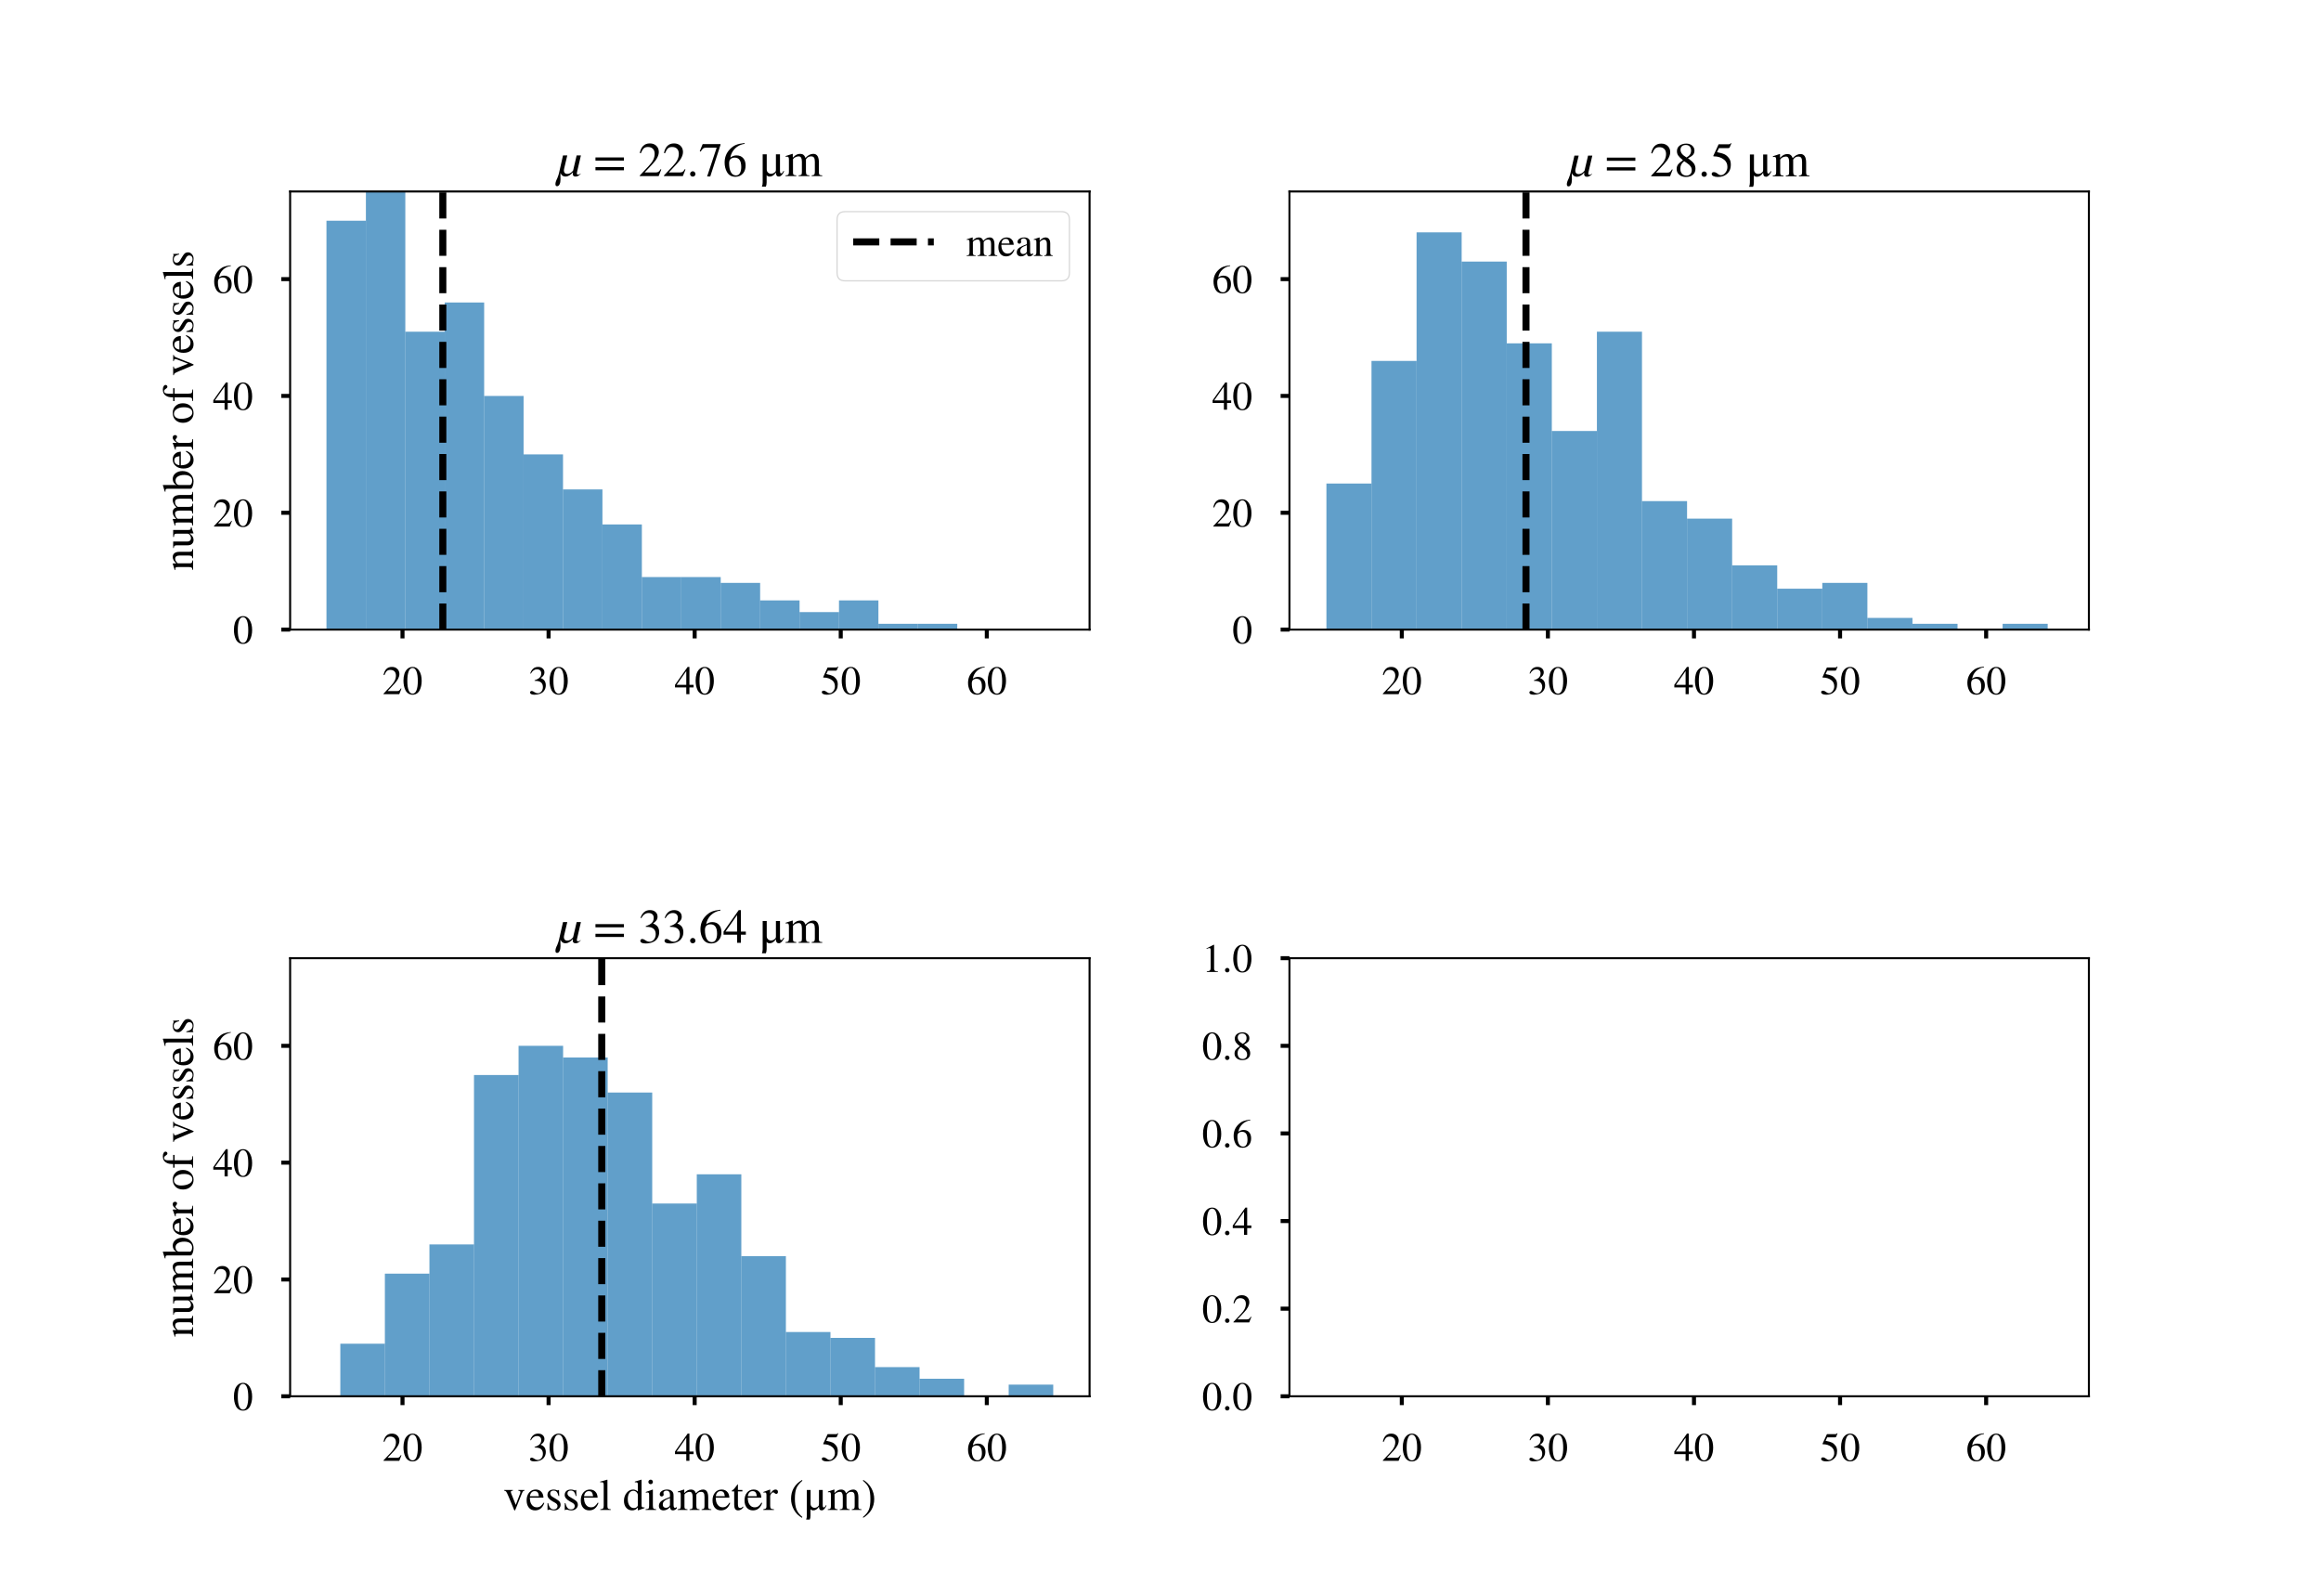<?xml version="1.0" encoding="utf-8" standalone="no"?>
<!DOCTYPE svg PUBLIC "-//W3C//DTD SVG 1.1//EN"
  "http://www.w3.org/Graphics/SVG/1.1/DTD/svg11.dtd">
<!-- Created with matplotlib (https://matplotlib.org/) -->
<svg height="633.6pt" version="1.1" viewBox="0 0 921.6 633.6" width="921.6pt" xmlns="http://www.w3.org/2000/svg" xmlns:xlink="http://www.w3.org/1999/xlink">
 <defs>
  <style type="text/css">
*{stroke-linecap:butt;stroke-linejoin:round;}
  </style>
 </defs>
 <g id="figure_1">
  <g id="patch_1">
   <path d="M 0 633.6 
L 921.6 633.6 
L 921.6 0 
L 0 0 
z
" style="fill:#ffffff;"/>
  </g>
  <g id="axes_1">
   <g id="patch_2">
    <path d="M 115.2 249.984 
L 432.64 249.984 
L 432.64 76.032 
L 115.2 76.032 
z
" style="fill:#ffffff;"/>
   </g>
   <g id="patch_3">
    <path clip-path="url(#p88561503ef)" d="M 129.629 249.984 
L 145.284 249.984 
L 145.284 87.629 
L 129.629 87.629 
z
" style="fill:#1f77b4;opacity:0.7;"/>
   </g>
   <g id="patch_4">
    <path clip-path="url(#p88561503ef)" d="M 145.284 249.984 
L 160.938 249.984 
L 160.938 71.393 
L 145.284 71.393 
z
" style="fill:#1f77b4;opacity:0.7;"/>
   </g>
   <g id="patch_5">
    <path clip-path="url(#p88561503ef)" d="M 160.938 249.984 
L 176.592 249.984 
L 176.592 131.697 
L 160.938 131.697 
z
" style="fill:#1f77b4;opacity:0.7;"/>
   </g>
   <g id="patch_6">
    <path clip-path="url(#p88561503ef)" d="M 176.592 249.984 
L 192.247 249.984 
L 192.247 120.1 
L 176.592 120.1 
z
" style="fill:#1f77b4;opacity:0.7;"/>
   </g>
   <g id="patch_7">
    <path clip-path="url(#p88561503ef)" d="M 192.247 249.984 
L 207.901 249.984 
L 207.901 157.21 
L 192.247 157.21 
z
" style="fill:#1f77b4;opacity:0.7;"/>
   </g>
   <g id="patch_8">
    <path clip-path="url(#p88561503ef)" d="M 207.901 249.984 
L 223.556 249.984 
L 223.556 180.403 
L 207.901 180.403 
z
" style="fill:#1f77b4;opacity:0.7;"/>
   </g>
   <g id="patch_9">
    <path clip-path="url(#p88561503ef)" d="M 223.556 249.984 
L 239.21 249.984 
L 239.21 194.319 
L 223.556 194.319 
z
" style="fill:#1f77b4;opacity:0.7;"/>
   </g>
   <g id="patch_10">
    <path clip-path="url(#p88561503ef)" d="M 239.21 249.984 
L 254.865 249.984 
L 254.865 208.236 
L 239.21 208.236 
z
" style="fill:#1f77b4;opacity:0.7;"/>
   </g>
   <g id="patch_11">
    <path clip-path="url(#p88561503ef)" d="M 254.865 249.984 
L 270.519 249.984 
L 270.519 229.11 
L 254.865 229.11 
z
" style="fill:#1f77b4;opacity:0.7;"/>
   </g>
   <g id="patch_12">
    <path clip-path="url(#p88561503ef)" d="M 270.519 249.984 
L 286.174 249.984 
L 286.174 229.11 
L 270.519 229.11 
z
" style="fill:#1f77b4;opacity:0.7;"/>
   </g>
   <g id="patch_13">
    <path clip-path="url(#p88561503ef)" d="M 286.174 249.984 
L 301.828 249.984 
L 301.828 231.429 
L 286.174 231.429 
z
" style="fill:#1f77b4;opacity:0.7;"/>
   </g>
   <g id="patch_14">
    <path clip-path="url(#p88561503ef)" d="M 301.828 249.984 
L 317.483 249.984 
L 317.483 238.387 
L 301.828 238.387 
z
" style="fill:#1f77b4;opacity:0.7;"/>
   </g>
   <g id="patch_15">
    <path clip-path="url(#p88561503ef)" d="M 317.483 249.984 
L 333.137 249.984 
L 333.137 243.026 
L 317.483 243.026 
z
" style="fill:#1f77b4;opacity:0.7;"/>
   </g>
   <g id="patch_16">
    <path clip-path="url(#p88561503ef)" d="M 333.137 249.984 
L 348.792 249.984 
L 348.792 238.387 
L 333.137 238.387 
z
" style="fill:#1f77b4;opacity:0.7;"/>
   </g>
   <g id="patch_17">
    <path clip-path="url(#p88561503ef)" d="M 348.792 249.984 
L 364.446 249.984 
L 364.446 247.665 
L 348.792 247.665 
z
" style="fill:#1f77b4;opacity:0.7;"/>
   </g>
   <g id="patch_18">
    <path clip-path="url(#p88561503ef)" d="M 364.446 249.984 
L 380.101 249.984 
L 380.101 247.665 
L 364.446 247.665 
z
" style="fill:#1f77b4;opacity:0.7;"/>
   </g>
   <g id="matplotlib.axis_1">
    <g id="xtick_1">
     <g id="line2d_1">
      <defs>
       <path d="M 0 0 
L 0 3.5 
" id="m7891211471" style="stroke:#000000;stroke-width:1.6;"/>
      </defs>
      <g>
       <use style="stroke:#000000;stroke-width:1.6;" x="159.821" xlink:href="#m7891211471" y="249.984"/>
      </g>
     </g>
     <g id="text_1">
      <!-- 20 -->
      <defs>
       <path d="M 47.406 13.703 
L 42 0 
L 2.906 0 
L 2.906 1.203 
L 20.703 20.094 
Q 27.703 27.406 30.703 33.5 
Q 33.703 39.594 33.703 46.094 
Q 33.703 52.797 30 56.5 
Q 26.297 60.203 19.797 60.203 
Q 14.406 60.203 11.25 57.391 
Q 8.094 54.594 5.094 47.203 
L 3 47.703 
Q 4.703 57 9.844 62.297 
Q 15 67.594 23.797 67.594 
Q 32.094 67.594 37.188 62.594 
Q 42.297 57.594 42.297 50 
Q 42.297 38.703 29.5 25.203 
L 13 7.594 
L 36.406 7.594 
Q 39.703 7.594 41.641 8.891 
Q 43.594 10.203 46 14.297 
z
" id="STIXGeneral-Regular-50"/>
       <path d="M 47.594 33 
Q 47.594 26.297 46.297 20.344 
Q 45 14.406 42.453 9.406 
Q 39.906 4.406 35.406 1.5 
Q 30.906 -1.406 25 -1.406 
Q 18.906 -1.406 14.297 1.688 
Q 9.703 4.797 7.203 10 
Q 4.703 15.203 3.547 21.094 
Q 2.406 27 2.406 33.594 
Q 2.406 42.906 4.703 50.344 
Q 7 57.797 12.344 62.688 
Q 17.703 67.594 25.406 67.594 
Q 35.203 67.594 41.391 58 
Q 47.594 48.406 47.594 33 
z
M 38 32.5 
Q 38 48.297 34.641 56.641 
Q 31.297 65 24.797 65 
Q 18.594 65 15.297 56.594 
Q 12 48.203 12 32.906 
Q 12 17.5 15.297 9.344 
Q 18.594 1.203 25 1.203 
Q 31.297 1.203 34.641 9.344 
Q 38 17.5 38 32.5 
z
" id="STIXGeneral-Regular-48"/>
      </defs>
      <g transform="translate(151.821 275.611)scale(0.16 -0.16)">
       <use xlink:href="#STIXGeneral-Regular-50"/>
       <use x="50" xlink:href="#STIXGeneral-Regular-48"/>
      </g>
     </g>
    </g>
    <g id="xtick_2">
     <g id="line2d_2">
      <g>
       <use style="stroke:#000000;stroke-width:1.6;" x="217.826" xlink:href="#m7891211471" y="249.984"/>
      </g>
     </g>
     <g id="text_2">
      <!-- 30 -->
      <defs>
       <path d="M 6.094 51 
L 4.5 51.406 
Q 6.797 58.906 11.688 63.25 
Q 16.594 67.594 24.094 67.594 
Q 31.094 67.594 35.391 63.797 
Q 39.703 60 39.703 53.906 
Q 39.703 45.703 30.406 40.094 
Q 35.906 37.703 38.703 34.797 
Q 43.094 29.906 43.094 21.906 
Q 43.094 13.906 38.5 7.906 
Q 35.094 3.297 28.75 0.938 
Q 22.406 -1.406 15.297 -1.406 
Q 4.094 -1.406 4.094 4.297 
Q 4.094 5.906 5.297 6.906 
Q 6.5 7.906 8.203 7.906 
Q 10.703 7.906 14.297 5.297 
Q 18.703 2.203 22.906 2.203 
Q 28.406 2.203 32.156 6.641 
Q 35.906 11.094 35.906 17.5 
Q 35.906 29 25.5 32 
Q 22.406 33 15.297 33 
L 15.297 34.406 
Q 20.906 36.297 23.703 38 
Q 31.797 42.594 31.797 51.406 
Q 31.797 56.406 28.938 59 
Q 26.094 61.594 21 61.594 
Q 12 61.594 6.094 51 
z
" id="STIXGeneral-Regular-51"/>
      </defs>
      <g transform="translate(209.826 275.611)scale(0.16 -0.16)">
       <use xlink:href="#STIXGeneral-Regular-51"/>
       <use x="50" xlink:href="#STIXGeneral-Regular-48"/>
      </g>
     </g>
    </g>
    <g id="xtick_3">
     <g id="line2d_3">
      <g>
       <use style="stroke:#000000;stroke-width:1.6;" x="275.83" xlink:href="#m7891211471" y="249.984"/>
      </g>
     </g>
     <g id="text_3">
      <!-- 40 -->
      <defs>
       <path d="M 47.297 16.703 
L 37 16.703 
L 37 0 
L 29.203 0 
L 29.203 16.703 
L 1.203 16.703 
L 1.203 23.094 
L 32.594 67.594 
L 37 67.594 
L 37 23.094 
L 47.297 23.094 
z
M 29.203 23.094 
L 29.203 57.406 
L 5.203 23.094 
z
" id="STIXGeneral-Regular-52"/>
      </defs>
      <g transform="translate(267.83 275.611)scale(0.16 -0.16)">
       <use xlink:href="#STIXGeneral-Regular-52"/>
       <use x="50" xlink:href="#STIXGeneral-Regular-48"/>
      </g>
     </g>
    </g>
    <g id="xtick_4">
     <g id="line2d_4">
      <g>
       <use style="stroke:#000000;stroke-width:1.6;" x="333.835" xlink:href="#m7891211471" y="249.984"/>
      </g>
     </g>
     <g id="text_4">
      <!-- 50 -->
      <defs>
       <path d="M 43.797 68.094 
L 40.203 59.594 
Q 39.594 58.297 37.5 58.297 
L 18.094 58.297 
L 14.094 49.797 
Q 25.094 47.703 30 45.25 
Q 34.906 42.797 39.094 37 
Q 42.594 32.203 42.594 24.297 
Q 42.594 17.094 40.25 12.188 
Q 37.906 7.297 32.797 3.5 
Q 26 -1.406 15.797 -1.406 
Q 10.094 -1.406 6.594 0.297 
Q 3.094 2 3.094 4.797 
Q 3.094 8.594 7.594 8.594 
Q 11.203 8.594 15 5.5 
Q 18.906 2.297 22.094 2.297 
Q 27.297 2.297 31.438 7.5 
Q 35.594 12.703 35.594 19.203 
Q 35.594 28.797 28.906 34.203 
Q 20.203 41.203 7.594 41.203 
Q 6.406 41.203 6.406 42 
L 6.5 42.5 
L 17.406 66.203 
L 38.094 66.203 
Q 39.797 66.203 40.75 66.703 
Q 41.703 67.203 42.906 68.797 
z
" id="STIXGeneral-Regular-53"/>
      </defs>
      <g transform="translate(325.835 275.611)scale(0.16 -0.16)">
       <use xlink:href="#STIXGeneral-Regular-53"/>
       <use x="50" xlink:href="#STIXGeneral-Regular-48"/>
      </g>
     </g>
    </g>
    <g id="xtick_5">
     <g id="line2d_5">
      <g>
       <use style="stroke:#000000;stroke-width:1.6;" x="391.839" xlink:href="#m7891211471" y="249.984"/>
      </g>
     </g>
     <g id="text_5">
      <!-- 60 -->
      <defs>
       <path d="M 44.594 68.406 
L 44.797 66.797 
Q 33 64.906 25.094 57.25 
Q 17.203 49.594 15.203 38.297 
Q 21 42.797 27.906 42.797 
Q 36.703 42.797 41.75 37.188 
Q 46.797 31.594 46.797 21.906 
Q 46.797 12.094 41.703 5.906 
Q 35.797 -1.406 25.797 -1.406 
Q 13.594 -1.406 8.094 8.703 
Q 3.406 17.297 3.406 27.906 
Q 3.406 44.297 14.297 55.5 
Q 20.5 61.906 27.047 64.547 
Q 33.594 67.203 44.594 68.406 
z
M 37.797 18.797 
Q 37.797 38.203 24.297 38.203 
Q 19.297 38.203 16 35.547 
Q 12.703 32.906 12.703 26.594 
Q 12.703 14.906 16.344 8.156 
Q 20 1.406 26.906 1.406 
Q 32.203 1.406 35 6.156 
Q 37.797 10.906 37.797 18.797 
z
" id="STIXGeneral-Regular-54"/>
      </defs>
      <g transform="translate(383.839 275.611)scale(0.16 -0.16)">
       <use xlink:href="#STIXGeneral-Regular-54"/>
       <use x="50" xlink:href="#STIXGeneral-Regular-48"/>
      </g>
     </g>
    </g>
   </g>
   <g id="matplotlib.axis_2">
    <g id="ytick_1">
     <g id="line2d_6">
      <defs>
       <path d="M 0 0 
L -3.5 0 
" id="m1440b5ccd5" style="stroke:#000000;stroke-width:1.6;"/>
      </defs>
      <g>
       <use style="stroke:#000000;stroke-width:1.6;" x="115.2" xlink:href="#m1440b5ccd5" y="249.984"/>
      </g>
     </g>
     <g id="text_6">
      <!-- 0 -->
      <g transform="translate(92.5 255.448)scale(0.16 -0.16)">
       <use xlink:href="#STIXGeneral-Regular-48"/>
      </g>
     </g>
    </g>
    <g id="ytick_2">
     <g id="line2d_7">
      <g>
       <use style="stroke:#000000;stroke-width:1.6;" x="115.2" xlink:href="#m1440b5ccd5" y="203.597"/>
      </g>
     </g>
     <g id="text_7">
      <!-- 20 -->
      <g transform="translate(84.5 209.061)scale(0.16 -0.16)">
       <use xlink:href="#STIXGeneral-Regular-50"/>
       <use x="50" xlink:href="#STIXGeneral-Regular-48"/>
      </g>
     </g>
    </g>
    <g id="ytick_3">
     <g id="line2d_8">
      <g>
       <use style="stroke:#000000;stroke-width:1.6;" x="115.2" xlink:href="#m1440b5ccd5" y="157.21"/>
      </g>
     </g>
     <g id="text_8">
      <!-- 40 -->
      <g transform="translate(84.5 162.673)scale(0.16 -0.16)">
       <use xlink:href="#STIXGeneral-Regular-52"/>
       <use x="50" xlink:href="#STIXGeneral-Regular-48"/>
      </g>
     </g>
    </g>
    <g id="ytick_4">
     <g id="line2d_9">
      <g>
       <use style="stroke:#000000;stroke-width:1.6;" x="115.2" xlink:href="#m1440b5ccd5" y="110.822"/>
      </g>
     </g>
     <g id="text_9">
      <!-- 60 -->
      <g transform="translate(84.5 116.286)scale(0.16 -0.16)">
       <use xlink:href="#STIXGeneral-Regular-54"/>
       <use x="50" xlink:href="#STIXGeneral-Regular-48"/>
      </g>
     </g>
    </g>
    <g id="text_10">
     <!-- number of vessels -->
     <defs>
      <path d="M 48.5 0 
L 27.703 0 
L 27.797 1.5 
Q 31.5 1.797 32.75 3.641 
Q 34 5.5 34 10.5 
L 34 30.406 
Q 34 40.5 26.703 40.5 
Q 24.203 40.5 22 39.297 
Q 19.797 38.094 16.406 34.797 
L 16.406 7.203 
Q 16.406 4.203 17.75 3 
Q 19.094 1.797 22.906 1.5 
L 22.906 0 
L 1.797 0 
L 1.797 1.5 
Q 5.594 1.797 6.797 3.344 
Q 8 4.906 8 9.406 
L 8 33.703 
Q 8 37.406 7.297 38.797 
Q 6.594 40.203 4.5 40.203 
Q 2.5 40.203 1.594 39.797 
L 1.594 41.5 
Q 8.594 43.5 15.297 46 
L 16.094 45.703 
L 16.094 37.906 
L 16.203 37.906 
Q 23.297 46 30.594 46 
Q 36.297 46 39.344 42 
Q 42.406 38 42.406 30.594 
L 42.406 8.5 
Q 42.406 4.5 43.594 3.203 
Q 44.797 1.906 48.5 1.5 
z
" id="STIXGeneral-Regular-110"/>
      <path d="M 48 5 
L 48 3.594 
Q 40.203 1.5 34.297 -0.906 
L 33.797 -0.594 
L 33.797 7.594 
L 33.594 7.594 
Q 27.297 -1 19.297 -1 
Q 13.594 -1 10.344 2.5 
Q 7.094 6 7.094 11.797 
L 7.094 36.906 
Q 7.094 40.594 5.797 42 
Q 4.5 43.406 0.906 43.594 
L 0.906 45 
L 15.5 45 
L 15.5 12.703 
Q 15.5 9.297 17.547 7.047 
Q 19.594 4.797 22.594 4.797 
Q 27.5 4.797 31 7.906 
Q 32.297 9.094 32.797 10.141 
Q 33.297 11.203 33.297 13.703 
L 33.297 36.797 
Q 33.297 40.703 31.891 41.844 
Q 30.5 43 25.906 43.297 
L 25.906 45 
L 41.703 45 
L 41.703 10.703 
Q 41.703 7.203 42.844 6.094 
Q 44 5 47.406 5 
z
" id="STIXGeneral-Regular-117"/>
      <path d="M 77.5 0 
L 55.703 0 
L 55.703 1.5 
Q 59.906 1.906 61.047 3.25 
Q 62.203 4.594 62.203 9 
L 62.203 29.594 
Q 62.203 35.594 60.453 38.188 
Q 58.703 40.797 54.5 40.797 
Q 51 40.797 48.547 39.391 
Q 46.094 38 43.797 34.703 
L 43.797 9.5 
Q 43.797 4.703 45.25 3.141 
Q 46.703 1.594 51 1.5 
L 51 0 
L 28.594 0 
L 28.594 1.5 
Q 33 1.797 34.203 2.938 
Q 35.406 4.094 35.406 8.594 
L 35.406 29.703 
Q 35.406 40.797 28.906 40.797 
Q 26.094 40.797 22.938 39.547 
Q 19.797 38.297 18.297 36.5 
Q 17 35 17 34.797 
L 17 7 
Q 17 3.797 18.391 2.75 
Q 19.797 1.703 23.797 1.5 
L 23.797 0 
L 1.594 0 
L 1.594 1.5 
Q 5.797 1.594 7.188 3.047 
Q 8.594 4.5 8.594 8.797 
L 8.594 33.594 
Q 8.594 37.297 7.797 38.75 
Q 7 40.203 5.094 40.203 
Q 3.594 40.203 1.906 39.797 
L 1.906 41.5 
Q 8.703 43.406 15.797 46 
L 16.594 45.703 
L 16.594 38.297 
L 16.797 38.297 
Q 21.297 43 24.75 44.5 
Q 28.203 46 32.094 46 
Q 40 46 42.703 37.594 
Q 50.5 46 59 46 
Q 70.594 46 70.594 28 
L 70.594 7.703 
Q 70.594 4.406 71.594 3.156 
Q 72.594 1.906 74.906 1.703 
L 77.5 1.5 
z
" id="STIXGeneral-Regular-109"/>
      <path d="M 15.297 68.094 
L 15.297 37.594 
Q 16.906 41.406 20.547 43.703 
Q 24.203 46 28.797 46 
Q 36.703 46 41.75 39.703 
Q 46.797 33.406 46.797 24 
Q 46.797 13 40.094 6 
Q 33.406 -1 23.406 -1 
Q 17.297 -1 12.094 1.047 
Q 6.906 3.094 6.906 5.594 
L 6.906 56.594 
Q 6.906 60.297 6 61.344 
Q 5.094 62.406 2 62.406 
Q 1.297 62.406 0.297 62.203 
L 0.297 63.906 
L 3.297 64.797 
Q 13.5 67.906 14.797 68.297 
z
M 15.297 31.797 
L 15.297 7.406 
Q 15.297 5.094 18.141 3.641 
Q 21 2.203 25 2.203 
Q 30.906 2.203 34.297 6.5 
Q 38 11.094 38 19.703 
Q 38 29.5 34.094 35 
Q 30.797 39.703 25.203 39.703 
Q 21.203 39.703 18.25 37.344 
Q 15.297 35 15.297 31.797 
z
" id="STIXGeneral-Regular-98"/>
      <path d="M 40.797 16.406 
L 42.406 15.703 
Q 36.406 -1 21.5 -1 
Q 12.703 -1 7.594 5.141 
Q 2.5 11.297 2.5 21.703 
Q 2.5 32.406 8.203 39.203 
Q 13.906 46 23.203 46 
Q 32.203 46 37.094 39.094 
Q 40 35.094 40.5 27.703 
L 9.703 27.703 
Q 10.094 21.406 10.938 18.094 
Q 11.797 14.797 14.297 11.406 
Q 18.5 5.906 25.406 5.906 
Q 30.297 5.906 33.641 8.297 
Q 37 10.703 40.797 16.406 
z
M 9.906 30.906 
L 30.297 30.906 
Q 29.406 37.203 27.344 39.797 
Q 25.297 42.406 20.5 42.406 
Q 16.297 42.406 13.5 39.453 
Q 10.703 36.5 9.906 30.906 
z
" id="STIXGeneral-Regular-101"/>
      <path d="M 16 45.797 
L 16 36.594 
Q 19.797 42 22.344 44 
Q 24.906 46 28 46 
Q 30.594 46 32.047 44.594 
Q 33.5 43.203 33.5 40.703 
Q 33.5 38.594 32.453 37.391 
Q 31.406 36.203 29.594 36.203 
Q 27.703 36.203 25.594 38.203 
Q 24 39.703 23 39.703 
Q 20.906 39.703 18.453 36.797 
Q 16 33.906 16 31.5 
L 16 9 
Q 16 4.703 17.703 3.203 
Q 19.406 1.703 24.5 1.5 
L 24.5 0 
L 0.5 0 
L 0.5 1.5 
Q 5.297 2.406 6.438 3.5 
Q 7.594 4.594 7.594 8.406 
L 7.594 33.406 
Q 7.594 36.703 6.844 38.047 
Q 6.094 39.406 4.203 39.406 
Q 2.594 39.406 0.703 39 
L 0.703 40.594 
Q 7 42.594 15.5 46 
z
" id="STIXGeneral-Regular-114"/>
      <path id="STIXGeneral-Regular-32"/>
      <path d="M 47 23.094 
Q 47 12.594 40.75 5.797 
Q 34.5 -1 24.5 -1 
Q 15.297 -1 9.094 5.75 
Q 2.906 12.5 2.906 22.797 
Q 2.906 33.203 9.094 39.594 
Q 15.297 46 25.406 46 
Q 34.703 46 40.844 39.641 
Q 47 33.297 47 23.094 
z
M 38 20.406 
Q 38 31.797 33 38.203 
Q 29 43.203 23.5 43.203 
Q 18.297 43.203 15.094 38.953 
Q 11.906 34.703 11.906 27.297 
Q 11.906 14.5 17.203 6.797 
Q 20.594 1.797 26.203 1.797 
Q 31.703 1.797 34.844 6.75 
Q 38 11.703 38 20.406 
z
" id="STIXGeneral-Regular-111"/>
      <path d="M 2.094 45 
L 10.297 45 
Q 10.406 51 11.094 54.344 
Q 11.797 57.703 13.797 61.094 
Q 18 68.297 27.906 68.297 
Q 32.406 68.297 35.344 66.547 
Q 38.297 64.797 38.297 62.094 
Q 38.297 60.406 37.094 59.203 
Q 35.906 58 34.094 58 
Q 31.703 58 29.594 61.594 
Q 27.203 65.5 24.297 65.5 
Q 18.703 65.5 18.703 56.594 
L 18.703 45 
L 30.906 45 
L 30.906 41.797 
L 18.703 41.797 
L 18.703 10.406 
Q 18.703 4.797 20.297 3.25 
Q 21.906 1.703 28 1.5 
L 28 0 
L 2 0 
L 2 1.5 
Q 7.406 1.797 8.844 3.344 
Q 10.297 4.906 10.297 10.406 
L 10.297 41.797 
L 2.094 41.797 
z
" id="STIXGeneral-Regular-102"/>
      <path d="M 47.703 45 
L 47.703 43.5 
Q 45.406 43.297 44.297 42 
Q 43.203 40.703 41.203 35.703 
L 28.406 3.594 
Q 26.406 -1.406 25.594 -1.406 
Q 24.797 -1.406 23.797 1.203 
Q 23.594 1.5 23.391 2.203 
Q 23.203 2.906 23 3.297 
L 11 32 
Q 7.797 39.594 6.297 41.438 
Q 4.797 43.297 1.906 43.5 
L 1.906 45 
L 21.5 45 
L 21.5 43.5 
Q 18.906 43.297 17.906 42.688 
Q 16.906 42.094 16.906 40.797 
Q 16.906 39.203 17.797 37 
L 28 11.406 
L 37.906 37.297 
Q 38.5 38.797 38.5 40.297 
Q 38.5 43.094 33.797 43.5 
L 33.797 45 
z
" id="STIXGeneral-Regular-118"/>
      <path d="M 15.594 30.094 
L 26 23.797 
Q 31 20.797 32.891 18.188 
Q 34.797 15.594 34.797 11.5 
Q 34.797 6.5 30.641 2.75 
Q 26.5 -1 20.797 -1 
Q 16.094 -1 13.5 -0.094 
Q 10.797 0.797 8.906 0.797 
Q 7.203 0.797 6.5 -0.406 
L 5.203 -0.406 
L 5.203 15.297 
L 6.797 15.297 
Q 8.406 8 11.406 4.594 
Q 14.406 1.203 19.5 1.203 
Q 23.203 1.203 25.5 3.297 
Q 27.797 5.406 27.797 8.594 
Q 27.797 13.203 22.5 16.094 
L 17.094 19.094 
Q 5.094 25.797 5.094 33.594 
Q 5.094 39.406 8.844 42.656 
Q 12.594 45.906 18.906 45.906 
Q 23.297 45.906 25.594 44.797 
Q 27.406 44 28.406 44 
Q 29.094 44 30 45 
L 31.094 45 
L 31.594 31.406 
L 30.094 31.406 
Q 28.406 38.203 25.844 40.953 
Q 23.297 43.703 18.797 43.703 
Q 15.406 43.703 13.344 42 
Q 11.297 40.297 11.297 36.906 
Q 11.297 35.203 12.438 33.25 
Q 13.594 31.297 15.594 30.094 
z
" id="STIXGeneral-Regular-115"/>
      <path d="M 25.703 0 
L 2.094 0 
L 2.094 1.5 
Q 6.797 1.906 8.297 3.453 
Q 9.797 5 9.797 9.203 
L 9.797 56.094 
Q 9.797 59.703 8.891 61.094 
Q 8 62.5 5.594 62.5 
Q 3.5 62.5 1.906 62.297 
L 1.906 63.906 
Q 11.406 66.203 17.703 68.297 
L 18.203 67.906 
L 18.203 8.703 
Q 18.203 4.5 19.594 3.141 
Q 21 1.797 25.703 1.5 
z
" id="STIXGeneral-Regular-108"/>
     </defs>
     <g transform="translate(76.68 226.555)rotate(-90)scale(0.176 -0.176)">
      <use xlink:href="#STIXGeneral-Regular-110"/>
      <use x="50" xlink:href="#STIXGeneral-Regular-117"/>
      <use x="100" xlink:href="#STIXGeneral-Regular-109"/>
      <use x="177.8" xlink:href="#STIXGeneral-Regular-98"/>
      <use x="227.8" xlink:href="#STIXGeneral-Regular-101"/>
      <use x="272.2" xlink:href="#STIXGeneral-Regular-114"/>
      <use x="305.5" xlink:href="#STIXGeneral-Regular-32"/>
      <use x="330.5" xlink:href="#STIXGeneral-Regular-111"/>
      <use x="380.5" xlink:href="#STIXGeneral-Regular-102"/>
      <use x="413.8" xlink:href="#STIXGeneral-Regular-32"/>
      <use x="438.8" xlink:href="#STIXGeneral-Regular-118"/>
      <use x="488.8" xlink:href="#STIXGeneral-Regular-101"/>
      <use x="533.2" xlink:href="#STIXGeneral-Regular-115"/>
      <use x="572.1" xlink:href="#STIXGeneral-Regular-115"/>
      <use x="611" xlink:href="#STIXGeneral-Regular-101"/>
      <use x="655.4" xlink:href="#STIXGeneral-Regular-108"/>
      <use x="683.2" xlink:href="#STIXGeneral-Regular-115"/>
     </g>
    </g>
   </g>
   <g id="line2d_10">
    <path clip-path="url(#p88561503ef)" d="M 175.83 249.984 
L 175.83 76.032 
" style="fill:none;stroke:#000000;stroke-dasharray:10.36,4.48;stroke-dashoffset:0;stroke-width:2.8;"/>
   </g>
   <g id="patch_19">
    <path d="M 115.2 249.984 
L 115.2 76.032 
" style="fill:none;stroke:#000000;stroke-linecap:square;stroke-linejoin:miter;stroke-width:0.8;"/>
   </g>
   <g id="patch_20">
    <path d="M 432.64 249.984 
L 432.64 76.032 
" style="fill:none;stroke:#000000;stroke-linecap:square;stroke-linejoin:miter;stroke-width:0.8;"/>
   </g>
   <g id="patch_21">
    <path d="M 115.2 249.984 
L 432.64 249.984 
" style="fill:none;stroke:#000000;stroke-linecap:square;stroke-linejoin:miter;stroke-width:0.8;"/>
   </g>
   <g id="patch_22">
    <path d="M 115.2 76.032 
L 432.64 76.032 
" style="fill:none;stroke:#000000;stroke-linecap:square;stroke-linejoin:miter;stroke-width:0.8;"/>
   </g>
   <g id="text_11">
    <!-- ${µ}$ = 22.76 μm -->
    <defs>
     <path d="M 49.703 42.797 
L 41.906 9.203 
Q 41.297 6.5 41.297 5.797 
Q 41.297 3 43.906 3 
Q 46.203 3 49.5 5.594 
L 49.203 4.703 
Q 46 1.5 43.703 0.25 
Q 41.406 -1 38.5 -1 
Q 32.797 -1 32.797 4.906 
Q 32.797 6.094 33.203 8 
Q 25.5 -1 17.797 -1 
Q 10.203 -1 7.5 6.594 
Q 7.297 4.5 7.297 1.797 
Q 7.297 -0.703 7.391 -2.391 
Q 7.5 -4.094 7.5 -6.703 
Q 7.5 -13.203 5.547 -17.047 
Q 3.594 -20.906 0.406 -20.906 
Q -3 -20.906 -3 -16.406 
Q -3 -11.906 0.797 -4.594 
Q 3.406 2 4.203 5.406 
L 12.703 42.797 
L 21.5 42.797 
L 14.797 14.406 
Q 14.5 13.406 14.5 11.406 
Q 14.5 8.203 16.344 6.344 
Q 18.203 4.5 21.406 4.5 
Q 28.203 4.5 33.594 11.5 
L 40.906 42.797 
z
" id="STIXGeneral-Italic-181"/>
     <path d="M 63.703 32 
L 4.797 32 
L 4.797 38.594 
L 63.703 38.594 
z
M 63.703 12 
L 4.797 12 
L 4.797 18.594 
L 63.703 18.594 
z
" id="STIXGeneral-Regular-61"/>
     <path d="M 18.094 4.297 
Q 18.094 2.094 16.438 0.5 
Q 14.797 -1.094 12.5 -1.094 
Q 10.203 -1.094 8.594 0.5 
Q 7 2.094 7 4.391 
Q 7 6.703 8.641 8.344 
Q 10.297 10 12.594 10 
Q 14.797 10 16.438 8.297 
Q 18.094 6.594 18.094 4.297 
z
" id="STIXGeneral-Regular-46"/>
     <path d="M 44.906 64.594 
L 23.703 -0.797 
L 17.203 -0.797 
L 37 58.797 
L 15.5 58.797 
Q 11.203 58.797 9.094 57.297 
Q 7 55.797 3.797 50.594 
L 2 51.5 
L 8 66.203 
L 44.906 66.203 
z
" id="STIXGeneral-Regular-55"/>
     <path d="M 50.094 10.594 
L 51.594 9.906 
Q 46.297 -1 40.594 -1 
Q 34.5 -1 34.5 7.094 
L 34.297 7.094 
Q 28.703 -1 21.797 -1 
Q 16.906 -1 15.5 1.797 
L 15.297 1.797 
L 15.297 -13.094 
Q 15.297 -18.297 13.703 -21.703 
L 5.5 -21.703 
Q 7.094 -18 7.094 -13.203 
L 7.094 45 
L 15.5 45 
L 15.5 13.797 
Q 15.5 9.703 18.141 7.25 
Q 20.797 4.797 24.094 4.797 
Q 28.797 4.797 32.203 7.906 
Q 33.594 9.094 34.047 10.141 
Q 34.5 11.203 34.5 13.594 
L 34.5 45 
L 42.906 45 
L 42.906 11.297 
Q 42.906 5.594 44.906 5.594 
Q 46.406 5.594 47.453 6.594 
Q 48.5 7.594 50.094 10.594 
z
" id="STIXGeneral-Regular-956"/>
    </defs>
    <g transform="translate(221.12 70.032)scale(0.192 -0.192)">
     <use transform="translate(0 0.594)" xlink:href="#STIXGeneral-Italic-181"/>
     <use transform="translate(50 0.594)" xlink:href="#STIXGeneral-Regular-32"/>
     <use transform="translate(75 0.594)" xlink:href="#STIXGeneral-Regular-61"/>
     <use transform="translate(143.5 0.594)" xlink:href="#STIXGeneral-Regular-32"/>
     <use transform="translate(168.5 0.594)" xlink:href="#STIXGeneral-Regular-50"/>
     <use transform="translate(218.5 0.594)" xlink:href="#STIXGeneral-Regular-50"/>
     <use transform="translate(268.5 0.594)" xlink:href="#STIXGeneral-Regular-46"/>
     <use transform="translate(293.5 0.594)" xlink:href="#STIXGeneral-Regular-55"/>
     <use transform="translate(343.5 0.594)" xlink:href="#STIXGeneral-Regular-54"/>
     <use transform="translate(393.5 0.594)" xlink:href="#STIXGeneral-Regular-32"/>
     <use transform="translate(418.5 0.594)" xlink:href="#STIXGeneral-Regular-956"/>
     <use transform="translate(471.3 0.594)" xlink:href="#STIXGeneral-Regular-109"/>
    </g>
   </g>
   <g id="legend_1">
    <g id="patch_23">
     <path d="M 335.582 111.504 
L 421.44 111.504 
Q 424.64 111.504 424.64 108.305 
L 424.64 87.232 
Q 424.64 84.032 421.44 84.032 
L 335.582 84.032 
Q 332.382 84.032 332.382 87.232 
L 332.382 108.305 
Q 332.382 111.504 335.582 111.504 
z
" style="fill:#ffffff;opacity:0.8;stroke:#cccccc;stroke-linejoin:miter;stroke-width:0.48;"/>
    </g>
    <g id="line2d_11">
     <path d="M 338.783 96.032 
L 370.783 96.032 
" style="fill:none;stroke:#000000;stroke-dasharray:10.36,4.48;stroke-dashoffset:0;stroke-width:2.8;"/>
    </g>
    <g id="line2d_12"/>
    <g id="text_12">
     <!-- mean -->
     <defs>
      <path d="M 44.203 6.594 
L 44.203 3.797 
Q 40.406 -1 35.203 -1 
Q 29.5 -1 28.797 6.297 
L 28.703 6.297 
Q 22.297 -1 14.203 -1 
Q 9.5 -1 6.594 1.75 
Q 3.703 4.5 3.703 9.406 
Q 3.703 16.406 10.703 21.094 
Q 15.5 24.297 28.703 29.203 
L 28.703 34.594 
Q 28.703 39.094 26.547 41.344 
Q 24.406 43.594 20.906 43.594 
Q 17.906 43.594 15.906 42.141 
Q 13.906 40.703 13.906 38.703 
Q 13.906 37.797 14.203 36.688 
Q 14.5 35.594 14.5 34.5 
Q 14.5 33 13.141 31.703 
Q 11.797 30.406 9.906 30.406 
Q 8.203 30.406 6.891 31.703 
Q 5.594 33 5.594 35 
Q 5.594 39.797 10.703 43 
Q 15.406 46 22.203 46 
Q 30.297 46 34 41.5 
Q 35.797 39.406 36.297 37.25 
Q 36.797 35.094 36.797 30.406 
L 36.797 11.297 
Q 36.797 4.703 39.906 4.703 
Q 41.906 4.703 44.203 6.594 
z
M 28.703 12.703 
L 28.703 26.797 
Q 19.5 23.594 15.906 20.203 
Q 12.5 17.094 12.5 12.5 
Q 12.5 8.703 14.391 6.75 
Q 16.297 4.797 19.406 4.797 
Q 22.703 4.797 25.203 6.406 
Q 27.297 7.906 28 9.203 
Q 28.703 10.5 28.703 12.703 
z
" id="STIXGeneral-Regular-97"/>
     </defs>
     <g transform="translate(383.582 101.632)scale(0.16 -0.16)">
      <use xlink:href="#STIXGeneral-Regular-109"/>
      <use x="77.8" xlink:href="#STIXGeneral-Regular-101"/>
      <use x="122.2" xlink:href="#STIXGeneral-Regular-97"/>
      <use x="166.6" xlink:href="#STIXGeneral-Regular-110"/>
     </g>
    </g>
   </g>
  </g>
  <g id="axes_2">
   <g id="patch_24">
    <path d="M 512 249.984 
L 829.44 249.984 
L 829.44 76.032 
L 512 76.032 
z
" style="fill:#ffffff;"/>
   </g>
   <g id="patch_25">
    <path clip-path="url(#pd4fde7467e)" d="M 526.682 249.984 
L 544.582 249.984 
L 544.582 192 
L 526.682 192 
z
" style="fill:#1f77b4;opacity:0.7;"/>
   </g>
   <g id="patch_26">
    <path clip-path="url(#pd4fde7467e)" d="M 544.582 249.984 
L 562.482 249.984 
L 562.482 143.293 
L 544.582 143.293 
z
" style="fill:#1f77b4;opacity:0.7;"/>
   </g>
   <g id="patch_27">
    <path clip-path="url(#pd4fde7467e)" d="M 562.482 249.984 
L 580.382 249.984 
L 580.382 92.268 
L 562.482 92.268 
z
" style="fill:#1f77b4;opacity:0.7;"/>
   </g>
   <g id="patch_28">
    <path clip-path="url(#pd4fde7467e)" d="M 580.382 249.984 
L 598.282 249.984 
L 598.282 103.864 
L 580.382 103.864 
z
" style="fill:#1f77b4;opacity:0.7;"/>
   </g>
   <g id="patch_29">
    <path clip-path="url(#pd4fde7467e)" d="M 598.282 249.984 
L 616.182 249.984 
L 616.182 136.335 
L 598.282 136.335 
z
" style="fill:#1f77b4;opacity:0.7;"/>
   </g>
   <g id="patch_30">
    <path clip-path="url(#pd4fde7467e)" d="M 616.182 249.984 
L 634.082 249.984 
L 634.082 171.126 
L 616.182 171.126 
z
" style="fill:#1f77b4;opacity:0.7;"/>
   </g>
   <g id="patch_31">
    <path clip-path="url(#pd4fde7467e)" d="M 634.082 249.984 
L 651.982 249.984 
L 651.982 131.697 
L 634.082 131.697 
z
" style="fill:#1f77b4;opacity:0.7;"/>
   </g>
   <g id="patch_32">
    <path clip-path="url(#pd4fde7467e)" d="M 651.982 249.984 
L 669.882 249.984 
L 669.882 198.958 
L 651.982 198.958 
z
" style="fill:#1f77b4;opacity:0.7;"/>
   </g>
   <g id="patch_33">
    <path clip-path="url(#pd4fde7467e)" d="M 669.882 249.984 
L 687.782 249.984 
L 687.782 205.916 
L 669.882 205.916 
z
" style="fill:#1f77b4;opacity:0.7;"/>
   </g>
   <g id="patch_34">
    <path clip-path="url(#pd4fde7467e)" d="M 687.782 249.984 
L 705.682 249.984 
L 705.682 224.471 
L 687.782 224.471 
z
" style="fill:#1f77b4;opacity:0.7;"/>
   </g>
   <g id="patch_35">
    <path clip-path="url(#pd4fde7467e)" d="M 705.682 249.984 
L 723.582 249.984 
L 723.582 233.748 
L 705.682 233.748 
z
" style="fill:#1f77b4;opacity:0.7;"/>
   </g>
   <g id="patch_36">
    <path clip-path="url(#pd4fde7467e)" d="M 723.582 249.984 
L 741.482 249.984 
L 741.482 231.429 
L 723.582 231.429 
z
" style="fill:#1f77b4;opacity:0.7;"/>
   </g>
   <g id="patch_37">
    <path clip-path="url(#pd4fde7467e)" d="M 741.482 249.984 
L 759.382 249.984 
L 759.382 245.345 
L 741.482 245.345 
z
" style="fill:#1f77b4;opacity:0.7;"/>
   </g>
   <g id="patch_38">
    <path clip-path="url(#pd4fde7467e)" d="M 759.382 249.984 
L 777.282 249.984 
L 777.282 247.665 
L 759.382 247.665 
z
" style="fill:#1f77b4;opacity:0.7;"/>
   </g>
   <g id="patch_39">
    <path clip-path="url(#pd4fde7467e)" d="M 777.282 249.984 
L 795.182 249.984 
L 795.182 249.984 
L 777.282 249.984 
z
" style="fill:#1f77b4;opacity:0.7;"/>
   </g>
   <g id="patch_40">
    <path clip-path="url(#pd4fde7467e)" d="M 795.182 249.984 
L 813.082 249.984 
L 813.082 247.665 
L 795.182 247.665 
z
" style="fill:#1f77b4;opacity:0.7;"/>
   </g>
   <g id="matplotlib.axis_3">
    <g id="xtick_6">
     <g id="line2d_13">
      <g>
       <use style="stroke:#000000;stroke-width:1.6;" x="556.621" xlink:href="#m7891211471" y="249.984"/>
      </g>
     </g>
     <g id="text_13">
      <!-- 20 -->
      <g transform="translate(548.621 275.611)scale(0.16 -0.16)">
       <use xlink:href="#STIXGeneral-Regular-50"/>
       <use x="50" xlink:href="#STIXGeneral-Regular-48"/>
      </g>
     </g>
    </g>
    <g id="xtick_7">
     <g id="line2d_14">
      <g>
       <use style="stroke:#000000;stroke-width:1.6;" x="614.626" xlink:href="#m7891211471" y="249.984"/>
      </g>
     </g>
     <g id="text_14">
      <!-- 30 -->
      <g transform="translate(606.626 275.611)scale(0.16 -0.16)">
       <use xlink:href="#STIXGeneral-Regular-51"/>
       <use x="50" xlink:href="#STIXGeneral-Regular-48"/>
      </g>
     </g>
    </g>
    <g id="xtick_8">
     <g id="line2d_15">
      <g>
       <use style="stroke:#000000;stroke-width:1.6;" x="672.63" xlink:href="#m7891211471" y="249.984"/>
      </g>
     </g>
     <g id="text_15">
      <!-- 40 -->
      <g transform="translate(664.63 275.611)scale(0.16 -0.16)">
       <use xlink:href="#STIXGeneral-Regular-52"/>
       <use x="50" xlink:href="#STIXGeneral-Regular-48"/>
      </g>
     </g>
    </g>
    <g id="xtick_9">
     <g id="line2d_16">
      <g>
       <use style="stroke:#000000;stroke-width:1.6;" x="730.635" xlink:href="#m7891211471" y="249.984"/>
      </g>
     </g>
     <g id="text_16">
      <!-- 50 -->
      <g transform="translate(722.635 275.611)scale(0.16 -0.16)">
       <use xlink:href="#STIXGeneral-Regular-53"/>
       <use x="50" xlink:href="#STIXGeneral-Regular-48"/>
      </g>
     </g>
    </g>
    <g id="xtick_10">
     <g id="line2d_17">
      <g>
       <use style="stroke:#000000;stroke-width:1.6;" x="788.639" xlink:href="#m7891211471" y="249.984"/>
      </g>
     </g>
     <g id="text_17">
      <!-- 60 -->
      <g transform="translate(780.639 275.611)scale(0.16 -0.16)">
       <use xlink:href="#STIXGeneral-Regular-54"/>
       <use x="50" xlink:href="#STIXGeneral-Regular-48"/>
      </g>
     </g>
    </g>
   </g>
   <g id="matplotlib.axis_4">
    <g id="ytick_5">
     <g id="line2d_18">
      <g>
       <use style="stroke:#000000;stroke-width:1.6;" x="512" xlink:href="#m1440b5ccd5" y="249.984"/>
      </g>
     </g>
     <g id="text_18">
      <!-- 0 -->
      <g transform="translate(489.3 255.448)scale(0.16 -0.16)">
       <use xlink:href="#STIXGeneral-Regular-48"/>
      </g>
     </g>
    </g>
    <g id="ytick_6">
     <g id="line2d_19">
      <g>
       <use style="stroke:#000000;stroke-width:1.6;" x="512" xlink:href="#m1440b5ccd5" y="203.597"/>
      </g>
     </g>
     <g id="text_19">
      <!-- 20 -->
      <g transform="translate(481.3 209.061)scale(0.16 -0.16)">
       <use xlink:href="#STIXGeneral-Regular-50"/>
       <use x="50" xlink:href="#STIXGeneral-Regular-48"/>
      </g>
     </g>
    </g>
    <g id="ytick_7">
     <g id="line2d_20">
      <g>
       <use style="stroke:#000000;stroke-width:1.6;" x="512" xlink:href="#m1440b5ccd5" y="157.21"/>
      </g>
     </g>
     <g id="text_20">
      <!-- 40 -->
      <g transform="translate(481.3 162.673)scale(0.16 -0.16)">
       <use xlink:href="#STIXGeneral-Regular-52"/>
       <use x="50" xlink:href="#STIXGeneral-Regular-48"/>
      </g>
     </g>
    </g>
    <g id="ytick_8">
     <g id="line2d_21">
      <g>
       <use style="stroke:#000000;stroke-width:1.6;" x="512" xlink:href="#m1440b5ccd5" y="110.822"/>
      </g>
     </g>
     <g id="text_21">
      <!-- 60 -->
      <g transform="translate(481.3 116.286)scale(0.16 -0.16)">
       <use xlink:href="#STIXGeneral-Regular-54"/>
       <use x="50" xlink:href="#STIXGeneral-Regular-48"/>
      </g>
     </g>
    </g>
   </g>
   <g id="line2d_22">
    <path clip-path="url(#pd4fde7467e)" d="M 605.925 249.984 
L 605.925 76.032 
" style="fill:none;stroke:#000000;stroke-dasharray:10.36,4.48;stroke-dashoffset:0;stroke-width:2.8;"/>
   </g>
   <g id="patch_41">
    <path d="M 512 249.984 
L 512 76.032 
" style="fill:none;stroke:#000000;stroke-linecap:square;stroke-linejoin:miter;stroke-width:0.8;"/>
   </g>
   <g id="patch_42">
    <path d="M 829.44 249.984 
L 829.44 76.032 
" style="fill:none;stroke:#000000;stroke-linecap:square;stroke-linejoin:miter;stroke-width:0.8;"/>
   </g>
   <g id="patch_43">
    <path d="M 512 249.984 
L 829.44 249.984 
" style="fill:none;stroke:#000000;stroke-linecap:square;stroke-linejoin:miter;stroke-width:0.8;"/>
   </g>
   <g id="patch_44">
    <path d="M 512 76.032 
L 829.44 76.032 
" style="fill:none;stroke:#000000;stroke-linecap:square;stroke-linejoin:miter;stroke-width:0.8;"/>
   </g>
   <g id="text_22">
    <!-- ${µ}$ = 28.5 μm -->
    <defs>
     <path d="M 44.5 15.5 
Q 44.5 7.797 39.141 3.188 
Q 33.797 -1.406 24.797 -1.406 
Q 16.406 -1.406 11 3.188 
Q 5.594 7.797 5.594 14.906 
Q 5.594 20.203 8.188 23.953 
Q 10.797 27.703 18.594 33.203 
Q 11.094 39.406 8.641 43.203 
Q 6.203 47 6.203 52 
Q 6.203 59.094 11.641 63.344 
Q 17.094 67.594 25.594 67.594 
Q 32.906 67.594 37.656 63.438 
Q 42.406 59.297 42.406 53.297 
Q 42.406 47.797 39.547 44.5 
Q 36.703 41.203 29 37.094 
Q 38 31.094 41.25 26.391 
Q 44.5 21.703 44.5 15.5 
z
M 35.5 53.297 
Q 35.5 58.5 32.594 61.641 
Q 29.703 64.797 24.594 64.797 
Q 19.5 64.797 16.547 62.141 
Q 13.594 59.5 13.594 54.891 
Q 13.594 50.297 16.547 46.547 
Q 19.5 42.797 26.094 38.906 
Q 31.203 41.906 33.344 45.25 
Q 35.5 48.594 35.5 53.297 
z
M 27.094 27.203 
L 21.203 31.203 
Q 16.797 27.594 15 24.141 
Q 13.203 20.703 13.203 15.797 
Q 13.203 9 16.641 5.203 
Q 20.094 1.406 25.906 1.406 
Q 30.797 1.406 33.844 4.453 
Q 36.906 7.5 36.906 12.406 
Q 36.906 16.906 34.594 20.297 
Q 32.297 23.703 27.094 27.203 
z
" id="STIXGeneral-Regular-56"/>
    </defs>
    <g transform="translate(622.72 70.032)scale(0.192 -0.192)">
     <use transform="translate(0 0.203)" xlink:href="#STIXGeneral-Italic-181"/>
     <use transform="translate(50 0.203)" xlink:href="#STIXGeneral-Regular-32"/>
     <use transform="translate(75 0.203)" xlink:href="#STIXGeneral-Regular-61"/>
     <use transform="translate(143.5 0.203)" xlink:href="#STIXGeneral-Regular-32"/>
     <use transform="translate(168.5 0.203)" xlink:href="#STIXGeneral-Regular-50"/>
     <use transform="translate(218.5 0.203)" xlink:href="#STIXGeneral-Regular-56"/>
     <use transform="translate(268.5 0.203)" xlink:href="#STIXGeneral-Regular-46"/>
     <use transform="translate(293.5 0.203)" xlink:href="#STIXGeneral-Regular-53"/>
     <use transform="translate(343.5 0.203)" xlink:href="#STIXGeneral-Regular-32"/>
     <use transform="translate(368.5 0.203)" xlink:href="#STIXGeneral-Regular-956"/>
     <use transform="translate(421.3 0.203)" xlink:href="#STIXGeneral-Regular-109"/>
    </g>
   </g>
  </g>
  <g id="axes_3">
   <g id="patch_45">
    <path d="M 115.2 554.4 
L 432.64 554.4 
L 432.64 380.448 
L 115.2 380.448 
z
" style="fill:#ffffff;"/>
   </g>
   <g id="patch_46">
    <path clip-path="url(#pf0f91d8c2f)" d="M 135.132 554.4 
L 152.825 554.4 
L 152.825 533.526 
L 135.132 533.526 
z
" style="fill:#1f77b4;opacity:0.7;"/>
   </g>
   <g id="patch_47">
    <path clip-path="url(#pf0f91d8c2f)" d="M 152.825 554.4 
L 170.517 554.4 
L 170.517 505.693 
L 152.825 505.693 
z
" style="fill:#1f77b4;opacity:0.7;"/>
   </g>
   <g id="patch_48">
    <path clip-path="url(#pf0f91d8c2f)" d="M 170.517 554.4 
L 188.21 554.4 
L 188.21 494.097 
L 170.517 494.097 
z
" style="fill:#1f77b4;opacity:0.7;"/>
   </g>
   <g id="patch_49">
    <path clip-path="url(#pf0f91d8c2f)" d="M 188.21 554.4 
L 205.902 554.4 
L 205.902 426.835 
L 188.21 426.835 
z
" style="fill:#1f77b4;opacity:0.7;"/>
   </g>
   <g id="patch_50">
    <path clip-path="url(#pf0f91d8c2f)" d="M 205.902 554.4 
L 223.594 554.4 
L 223.594 415.238 
L 205.902 415.238 
z
" style="fill:#1f77b4;opacity:0.7;"/>
   </g>
   <g id="patch_51">
    <path clip-path="url(#pf0f91d8c2f)" d="M 223.594 554.4 
L 241.287 554.4 
L 241.287 419.877 
L 223.594 419.877 
z
" style="fill:#1f77b4;opacity:0.7;"/>
   </g>
   <g id="patch_52">
    <path clip-path="url(#pf0f91d8c2f)" d="M 241.287 554.4 
L 258.979 554.4 
L 258.979 433.793 
L 241.287 433.793 
z
" style="fill:#1f77b4;opacity:0.7;"/>
   </g>
   <g id="patch_53">
    <path clip-path="url(#pf0f91d8c2f)" d="M 258.979 554.4 
L 276.672 554.4 
L 276.672 477.861 
L 258.979 477.861 
z
" style="fill:#1f77b4;opacity:0.7;"/>
   </g>
   <g id="patch_54">
    <path clip-path="url(#pf0f91d8c2f)" d="M 276.672 554.4 
L 294.364 554.4 
L 294.364 466.264 
L 276.672 466.264 
z
" style="fill:#1f77b4;opacity:0.7;"/>
   </g>
   <g id="patch_55">
    <path clip-path="url(#pf0f91d8c2f)" d="M 294.364 554.4 
L 312.056 554.4 
L 312.056 498.735 
L 294.364 498.735 
z
" style="fill:#1f77b4;opacity:0.7;"/>
   </g>
   <g id="patch_56">
    <path clip-path="url(#pf0f91d8c2f)" d="M 312.056 554.4 
L 329.749 554.4 
L 329.749 528.887 
L 312.056 528.887 
z
" style="fill:#1f77b4;opacity:0.7;"/>
   </g>
   <g id="patch_57">
    <path clip-path="url(#pf0f91d8c2f)" d="M 329.749 554.4 
L 347.441 554.4 
L 347.441 531.206 
L 329.749 531.206 
z
" style="fill:#1f77b4;opacity:0.7;"/>
   </g>
   <g id="patch_58">
    <path clip-path="url(#pf0f91d8c2f)" d="M 347.441 554.4 
L 365.134 554.4 
L 365.134 542.803 
L 347.441 542.803 
z
" style="fill:#1f77b4;opacity:0.7;"/>
   </g>
   <g id="patch_59">
    <path clip-path="url(#pf0f91d8c2f)" d="M 365.134 554.4 
L 382.826 554.4 
L 382.826 547.442 
L 365.134 547.442 
z
" style="fill:#1f77b4;opacity:0.7;"/>
   </g>
   <g id="patch_60">
    <path clip-path="url(#pf0f91d8c2f)" d="M 382.826 554.4 
L 400.518 554.4 
L 400.518 554.4 
L 382.826 554.4 
z
" style="fill:#1f77b4;opacity:0.7;"/>
   </g>
   <g id="patch_61">
    <path clip-path="url(#pf0f91d8c2f)" d="M 400.518 554.4 
L 418.211 554.4 
L 418.211 549.761 
L 400.518 549.761 
z
" style="fill:#1f77b4;opacity:0.7;"/>
   </g>
   <g id="matplotlib.axis_5">
    <g id="xtick_11">
     <g id="line2d_23">
      <g>
       <use style="stroke:#000000;stroke-width:1.6;" x="159.821" xlink:href="#m7891211471" y="554.4"/>
      </g>
     </g>
     <g id="text_23">
      <!-- 20 -->
      <g transform="translate(151.821 580.028)scale(0.16 -0.16)">
       <use xlink:href="#STIXGeneral-Regular-50"/>
       <use x="50" xlink:href="#STIXGeneral-Regular-48"/>
      </g>
     </g>
    </g>
    <g id="xtick_12">
     <g id="line2d_24">
      <g>
       <use style="stroke:#000000;stroke-width:1.6;" x="217.826" xlink:href="#m7891211471" y="554.4"/>
      </g>
     </g>
     <g id="text_24">
      <!-- 30 -->
      <g transform="translate(209.826 580.028)scale(0.16 -0.16)">
       <use xlink:href="#STIXGeneral-Regular-51"/>
       <use x="50" xlink:href="#STIXGeneral-Regular-48"/>
      </g>
     </g>
    </g>
    <g id="xtick_13">
     <g id="line2d_25">
      <g>
       <use style="stroke:#000000;stroke-width:1.6;" x="275.83" xlink:href="#m7891211471" y="554.4"/>
      </g>
     </g>
     <g id="text_25">
      <!-- 40 -->
      <g transform="translate(267.83 580.028)scale(0.16 -0.16)">
       <use xlink:href="#STIXGeneral-Regular-52"/>
       <use x="50" xlink:href="#STIXGeneral-Regular-48"/>
      </g>
     </g>
    </g>
    <g id="xtick_14">
     <g id="line2d_26">
      <g>
       <use style="stroke:#000000;stroke-width:1.6;" x="333.835" xlink:href="#m7891211471" y="554.4"/>
      </g>
     </g>
     <g id="text_26">
      <!-- 50 -->
      <g transform="translate(325.835 580.028)scale(0.16 -0.16)">
       <use xlink:href="#STIXGeneral-Regular-53"/>
       <use x="50" xlink:href="#STIXGeneral-Regular-48"/>
      </g>
     </g>
    </g>
    <g id="xtick_15">
     <g id="line2d_27">
      <g>
       <use style="stroke:#000000;stroke-width:1.6;" x="391.839" xlink:href="#m7891211471" y="554.4"/>
      </g>
     </g>
     <g id="text_27">
      <!-- 60 -->
      <g transform="translate(383.839 580.028)scale(0.16 -0.16)">
       <use xlink:href="#STIXGeneral-Regular-54"/>
       <use x="50" xlink:href="#STIXGeneral-Regular-48"/>
      </g>
     </g>
    </g>
    <g id="text_28">
     <!-- vessel diameter (μm) -->
     <defs>
      <path d="M 49.094 4.203 
L 34.406 -1 
L 34 -0.703 
L 34 5.703 
Q 29.203 -1 21.203 -1 
Q 12.906 -1 7.797 4.953 
Q 2.703 10.906 2.703 20.5 
Q 2.703 31.094 8.797 38.547 
Q 14.906 46 23.5 46 
Q 28.906 46 34 41.703 
L 34 57.297 
Q 34 60.406 33.094 61.406 
Q 32.203 62.406 29.406 62.406 
Q 28 62.406 27.203 62.297 
L 27.203 63.906 
Q 36.297 66.297 41.906 68.297 
L 42.406 68.094 
L 42.406 11.406 
Q 42.406 7.906 43.25 6.797 
Q 44.094 5.703 46.797 5.703 
Q 47.406 5.703 49.094 5.797 
z
M 34 10.203 
L 34 33.203 
Q 34 37.203 30.953 40.203 
Q 27.906 43.203 23.797 43.203 
Q 18.094 43.203 14.688 38.094 
Q 11.297 33 11.297 24.5 
Q 11.297 15.297 15.047 9.75 
Q 18.797 4.203 25.094 4.203 
Q 29.797 4.203 32.5 7.406 
Q 34 9.094 34 10.203 
z
" id="STIXGeneral-Regular-100"/>
      <path d="M 18 63.203 
Q 18 61 16.5 59.547 
Q 15 58.094 12.797 58.094 
Q 10.703 58.094 9.25 59.547 
Q 7.797 61 7.797 63.203 
Q 7.797 65.297 9.297 66.797 
Q 10.797 68.297 12.906 68.297 
Q 15.094 68.297 16.547 66.797 
Q 18 65.297 18 63.203 
z
M 25.297 0 
L 1.594 0 
L 1.594 1.5 
Q 6.797 1.797 8.141 3.297 
Q 9.5 4.797 9.5 10.406 
L 9.5 33.094 
Q 9.5 36.594 8.797 38 
Q 8.094 39.406 6.203 39.406 
Q 3.797 39.406 2 38.906 
L 2 40.5 
L 17.5 46 
L 17.906 45.594 
L 17.906 10.5 
Q 17.906 4.906 19.156 3.406 
Q 20.406 1.906 25.297 1.5 
z
" id="STIXGeneral-Regular-105"/>
      <path d="M 26.594 7.703 
L 27.906 6.594 
Q 23.094 -1 15.797 -1 
Q 7 -1 7 11.703 
L 7 41.797 
L 1.703 41.797 
Q 1.297 42.094 1.297 42.5 
Q 1.297 43.297 3 44.406 
Q 6.797 46.594 12.703 55.094 
Q 12.906 55.406 13.656 56.344 
Q 14.406 57.297 14.703 57.906 
Q 15.406 57.906 15.406 56.594 
L 15.406 45 
L 25.5 45 
L 25.5 41.797 
L 15.406 41.797 
L 15.406 13.203 
Q 15.406 8.406 16.594 6.297 
Q 17.797 4.203 20.594 4.203 
Q 23.594 4.203 26.594 7.703 
z
" id="STIXGeneral-Regular-116"/>
      <path d="M 30.406 -16.094 
L 29.203 -17.703 
Q 17.594 -11.094 11.188 0.5 
Q 4.797 12.094 4.797 25.203 
Q 4.797 52.906 29.5 67.594 
L 30.406 66 
Q 20.203 57.297 16.797 48.844 
Q 13.406 40.406 13.406 25.5 
Q 13.406 10.703 16.906 1.5 
Q 20.406 -7.703 30.406 -16.094 
z
" id="STIXGeneral-Regular-40"/>
      <path d="M 2.906 66 
L 4.094 67.594 
Q 15.5 60.797 22 49.188 
Q 28.5 37.594 28.5 24.703 
Q 28.5 -2.594 3.797 -17.703 
L 2.906 -16.094 
Q 13.203 -7.594 16.547 0.844 
Q 19.906 9.297 19.906 24.406 
Q 19.906 39.594 16.547 48.75 
Q 13.203 57.906 2.906 66 
z
" id="STIXGeneral-Regular-41"/>
     </defs>
     <g transform="translate(199.867 599.52)scale(0.176 -0.176)">
      <use xlink:href="#STIXGeneral-Regular-118"/>
      <use x="50" xlink:href="#STIXGeneral-Regular-101"/>
      <use x="94.4" xlink:href="#STIXGeneral-Regular-115"/>
      <use x="133.3" xlink:href="#STIXGeneral-Regular-115"/>
      <use x="172.2" xlink:href="#STIXGeneral-Regular-101"/>
      <use x="216.6" xlink:href="#STIXGeneral-Regular-108"/>
      <use x="244.4" xlink:href="#STIXGeneral-Regular-32"/>
      <use x="269.4" xlink:href="#STIXGeneral-Regular-100"/>
      <use x="319.4" xlink:href="#STIXGeneral-Regular-105"/>
      <use x="347.2" xlink:href="#STIXGeneral-Regular-97"/>
      <use x="391.6" xlink:href="#STIXGeneral-Regular-109"/>
      <use x="469.4" xlink:href="#STIXGeneral-Regular-101"/>
      <use x="513.8" xlink:href="#STIXGeneral-Regular-116"/>
      <use x="541.6" xlink:href="#STIXGeneral-Regular-101"/>
      <use x="586" xlink:href="#STIXGeneral-Regular-114"/>
      <use x="619.3" xlink:href="#STIXGeneral-Regular-32"/>
      <use x="644.3" xlink:href="#STIXGeneral-Regular-40"/>
      <use x="677.6" xlink:href="#STIXGeneral-Regular-956"/>
      <use x="730.4" xlink:href="#STIXGeneral-Regular-109"/>
      <use x="808.2" xlink:href="#STIXGeneral-Regular-41"/>
     </g>
    </g>
   </g>
   <g id="matplotlib.axis_6">
    <g id="ytick_9">
     <g id="line2d_28">
      <g>
       <use style="stroke:#000000;stroke-width:1.6;" x="115.2" xlink:href="#m1440b5ccd5" y="554.4"/>
      </g>
     </g>
     <g id="text_29">
      <!-- 0 -->
      <g transform="translate(92.5 559.864)scale(0.16 -0.16)">
       <use xlink:href="#STIXGeneral-Regular-48"/>
      </g>
     </g>
    </g>
    <g id="ytick_10">
     <g id="line2d_29">
      <g>
       <use style="stroke:#000000;stroke-width:1.6;" x="115.2" xlink:href="#m1440b5ccd5" y="508.013"/>
      </g>
     </g>
     <g id="text_30">
      <!-- 20 -->
      <g transform="translate(84.5 513.477)scale(0.16 -0.16)">
       <use xlink:href="#STIXGeneral-Regular-50"/>
       <use x="50" xlink:href="#STIXGeneral-Regular-48"/>
      </g>
     </g>
    </g>
    <g id="ytick_11">
     <g id="line2d_30">
      <g>
       <use style="stroke:#000000;stroke-width:1.6;" x="115.2" xlink:href="#m1440b5ccd5" y="461.626"/>
      </g>
     </g>
     <g id="text_31">
      <!-- 40 -->
      <g transform="translate(84.5 467.089)scale(0.16 -0.16)">
       <use xlink:href="#STIXGeneral-Regular-52"/>
       <use x="50" xlink:href="#STIXGeneral-Regular-48"/>
      </g>
     </g>
    </g>
    <g id="ytick_12">
     <g id="line2d_31">
      <g>
       <use style="stroke:#000000;stroke-width:1.6;" x="115.2" xlink:href="#m1440b5ccd5" y="415.238"/>
      </g>
     </g>
     <g id="text_32">
      <!-- 60 -->
      <g transform="translate(84.5 420.702)scale(0.16 -0.16)">
       <use xlink:href="#STIXGeneral-Regular-54"/>
       <use x="50" xlink:href="#STIXGeneral-Regular-48"/>
      </g>
     </g>
    </g>
    <g id="text_33">
     <!-- number of vessels -->
     <g transform="translate(76.68 530.971)rotate(-90)scale(0.176 -0.176)">
      <use xlink:href="#STIXGeneral-Regular-110"/>
      <use x="50" xlink:href="#STIXGeneral-Regular-117"/>
      <use x="100" xlink:href="#STIXGeneral-Regular-109"/>
      <use x="177.8" xlink:href="#STIXGeneral-Regular-98"/>
      <use x="227.8" xlink:href="#STIXGeneral-Regular-101"/>
      <use x="272.2" xlink:href="#STIXGeneral-Regular-114"/>
      <use x="305.5" xlink:href="#STIXGeneral-Regular-32"/>
      <use x="330.5" xlink:href="#STIXGeneral-Regular-111"/>
      <use x="380.5" xlink:href="#STIXGeneral-Regular-102"/>
      <use x="413.8" xlink:href="#STIXGeneral-Regular-32"/>
      <use x="438.8" xlink:href="#STIXGeneral-Regular-118"/>
      <use x="488.8" xlink:href="#STIXGeneral-Regular-101"/>
      <use x="533.2" xlink:href="#STIXGeneral-Regular-115"/>
      <use x="572.1" xlink:href="#STIXGeneral-Regular-115"/>
      <use x="611" xlink:href="#STIXGeneral-Regular-101"/>
      <use x="655.4" xlink:href="#STIXGeneral-Regular-108"/>
      <use x="683.2" xlink:href="#STIXGeneral-Regular-115"/>
     </g>
    </g>
   </g>
   <g id="line2d_32">
    <path clip-path="url(#pf0f91d8c2f)" d="M 238.939 554.4 
L 238.939 380.448 
" style="fill:none;stroke:#000000;stroke-dasharray:10.36,4.48;stroke-dashoffset:0;stroke-width:2.8;"/>
   </g>
   <g id="patch_62">
    <path d="M 115.2 554.4 
L 115.2 380.448 
" style="fill:none;stroke:#000000;stroke-linecap:square;stroke-linejoin:miter;stroke-width:0.8;"/>
   </g>
   <g id="patch_63">
    <path d="M 432.64 554.4 
L 432.64 380.448 
" style="fill:none;stroke:#000000;stroke-linecap:square;stroke-linejoin:miter;stroke-width:0.8;"/>
   </g>
   <g id="patch_64">
    <path d="M 115.2 554.4 
L 432.64 554.4 
" style="fill:none;stroke:#000000;stroke-linecap:square;stroke-linejoin:miter;stroke-width:0.8;"/>
   </g>
   <g id="patch_65">
    <path d="M 115.2 380.448 
L 432.64 380.448 
" style="fill:none;stroke:#000000;stroke-linecap:square;stroke-linejoin:miter;stroke-width:0.8;"/>
   </g>
   <g id="text_34">
    <!-- ${µ}$ = 33.64 μm -->
    <g transform="translate(221.12 374.448)scale(0.192 -0.192)">
     <use transform="translate(0 0.594)" xlink:href="#STIXGeneral-Italic-181"/>
     <use transform="translate(50 0.594)" xlink:href="#STIXGeneral-Regular-32"/>
     <use transform="translate(75 0.594)" xlink:href="#STIXGeneral-Regular-61"/>
     <use transform="translate(143.5 0.594)" xlink:href="#STIXGeneral-Regular-32"/>
     <use transform="translate(168.5 0.594)" xlink:href="#STIXGeneral-Regular-51"/>
     <use transform="translate(218.5 0.594)" xlink:href="#STIXGeneral-Regular-51"/>
     <use transform="translate(268.5 0.594)" xlink:href="#STIXGeneral-Regular-46"/>
     <use transform="translate(293.5 0.594)" xlink:href="#STIXGeneral-Regular-54"/>
     <use transform="translate(343.5 0.594)" xlink:href="#STIXGeneral-Regular-52"/>
     <use transform="translate(393.5 0.594)" xlink:href="#STIXGeneral-Regular-32"/>
     <use transform="translate(418.5 0.594)" xlink:href="#STIXGeneral-Regular-956"/>
     <use transform="translate(471.3 0.594)" xlink:href="#STIXGeneral-Regular-109"/>
    </g>
   </g>
  </g>
  <g id="axes_4">
   <g id="patch_66">
    <path d="M 512 554.4 
L 829.44 554.4 
L 829.44 380.448 
L 512 380.448 
z
" style="fill:#ffffff;"/>
   </g>
   <g id="matplotlib.axis_7">
    <g id="xtick_16">
     <g id="line2d_33">
      <g>
       <use style="stroke:#000000;stroke-width:1.6;" x="556.621" xlink:href="#m7891211471" y="554.4"/>
      </g>
     </g>
     <g id="text_35">
      <!-- 20 -->
      <g transform="translate(548.621 580.028)scale(0.16 -0.16)">
       <use xlink:href="#STIXGeneral-Regular-50"/>
       <use x="50" xlink:href="#STIXGeneral-Regular-48"/>
      </g>
     </g>
    </g>
    <g id="xtick_17">
     <g id="line2d_34">
      <g>
       <use style="stroke:#000000;stroke-width:1.6;" x="614.626" xlink:href="#m7891211471" y="554.4"/>
      </g>
     </g>
     <g id="text_36">
      <!-- 30 -->
      <g transform="translate(606.626 580.028)scale(0.16 -0.16)">
       <use xlink:href="#STIXGeneral-Regular-51"/>
       <use x="50" xlink:href="#STIXGeneral-Regular-48"/>
      </g>
     </g>
    </g>
    <g id="xtick_18">
     <g id="line2d_35">
      <g>
       <use style="stroke:#000000;stroke-width:1.6;" x="672.63" xlink:href="#m7891211471" y="554.4"/>
      </g>
     </g>
     <g id="text_37">
      <!-- 40 -->
      <g transform="translate(664.63 580.028)scale(0.16 -0.16)">
       <use xlink:href="#STIXGeneral-Regular-52"/>
       <use x="50" xlink:href="#STIXGeneral-Regular-48"/>
      </g>
     </g>
    </g>
    <g id="xtick_19">
     <g id="line2d_36">
      <g>
       <use style="stroke:#000000;stroke-width:1.6;" x="730.635" xlink:href="#m7891211471" y="554.4"/>
      </g>
     </g>
     <g id="text_38">
      <!-- 50 -->
      <g transform="translate(722.635 580.028)scale(0.16 -0.16)">
       <use xlink:href="#STIXGeneral-Regular-53"/>
       <use x="50" xlink:href="#STIXGeneral-Regular-48"/>
      </g>
     </g>
    </g>
    <g id="xtick_20">
     <g id="line2d_37">
      <g>
       <use style="stroke:#000000;stroke-width:1.6;" x="788.639" xlink:href="#m7891211471" y="554.4"/>
      </g>
     </g>
     <g id="text_39">
      <!-- 60 -->
      <g transform="translate(780.639 580.028)scale(0.16 -0.16)">
       <use xlink:href="#STIXGeneral-Regular-54"/>
       <use x="50" xlink:href="#STIXGeneral-Regular-48"/>
      </g>
     </g>
    </g>
   </g>
   <g id="matplotlib.axis_8">
    <g id="ytick_13">
     <g id="line2d_38">
      <g>
       <use style="stroke:#000000;stroke-width:1.6;" x="512" xlink:href="#m1440b5ccd5" y="554.4"/>
      </g>
     </g>
     <g id="text_40">
      <!-- 0.0 -->
      <g transform="translate(477.3 559.864)scale(0.16 -0.16)">
       <use xlink:href="#STIXGeneral-Regular-48"/>
       <use x="50" xlink:href="#STIXGeneral-Regular-46"/>
       <use x="75" xlink:href="#STIXGeneral-Regular-48"/>
      </g>
     </g>
    </g>
    <g id="ytick_14">
     <g id="line2d_39">
      <g>
       <use style="stroke:#000000;stroke-width:1.6;" x="512" xlink:href="#m1440b5ccd5" y="519.61"/>
      </g>
     </g>
     <g id="text_41">
      <!-- 0.2 -->
      <g transform="translate(477.3 525.073)scale(0.16 -0.16)">
       <use xlink:href="#STIXGeneral-Regular-48"/>
       <use x="50" xlink:href="#STIXGeneral-Regular-46"/>
       <use x="75" xlink:href="#STIXGeneral-Regular-50"/>
      </g>
     </g>
    </g>
    <g id="ytick_15">
     <g id="line2d_40">
      <g>
       <use style="stroke:#000000;stroke-width:1.6;" x="512" xlink:href="#m1440b5ccd5" y="484.819"/>
      </g>
     </g>
     <g id="text_42">
      <!-- 0.4 -->
      <g transform="translate(477.3 490.283)scale(0.16 -0.16)">
       <use xlink:href="#STIXGeneral-Regular-48"/>
       <use x="50" xlink:href="#STIXGeneral-Regular-46"/>
       <use x="75" xlink:href="#STIXGeneral-Regular-52"/>
      </g>
     </g>
    </g>
    <g id="ytick_16">
     <g id="line2d_41">
      <g>
       <use style="stroke:#000000;stroke-width:1.6;" x="512" xlink:href="#m1440b5ccd5" y="450.029"/>
      </g>
     </g>
     <g id="text_43">
      <!-- 0.6 -->
      <g transform="translate(477.3 455.493)scale(0.16 -0.16)">
       <use xlink:href="#STIXGeneral-Regular-48"/>
       <use x="50" xlink:href="#STIXGeneral-Regular-46"/>
       <use x="75" xlink:href="#STIXGeneral-Regular-54"/>
      </g>
     </g>
    </g>
    <g id="ytick_17">
     <g id="line2d_42">
      <g>
       <use style="stroke:#000000;stroke-width:1.6;" x="512" xlink:href="#m1440b5ccd5" y="415.238"/>
      </g>
     </g>
     <g id="text_44">
      <!-- 0.8 -->
      <g transform="translate(477.3 420.702)scale(0.16 -0.16)">
       <use xlink:href="#STIXGeneral-Regular-48"/>
       <use x="50" xlink:href="#STIXGeneral-Regular-46"/>
       <use x="75" xlink:href="#STIXGeneral-Regular-56"/>
      </g>
     </g>
    </g>
    <g id="ytick_18">
     <g id="line2d_43">
      <g>
       <use style="stroke:#000000;stroke-width:1.6;" x="512" xlink:href="#m1440b5ccd5" y="380.448"/>
      </g>
     </g>
     <g id="text_45">
      <!-- 1.0 -->
      <defs>
       <path d="M 39.406 0 
L 11.797 0 
L 11.797 1.5 
Q 17.297 1.797 19.297 3.547 
Q 21.297 5.297 21.297 9.5 
L 21.297 54.406 
Q 21.297 59.297 18.297 59.297 
Q 16.906 59.297 13.797 58.094 
L 11.094 57.094 
L 11.094 58.5 
L 29 67.594 
L 29.906 67.297 
L 29.906 7.594 
Q 29.906 4.297 31.906 2.891 
Q 33.906 1.5 39.406 1.5 
z
" id="STIXGeneral-Regular-49"/>
      </defs>
      <g transform="translate(477.3 385.912)scale(0.16 -0.16)">
       <use xlink:href="#STIXGeneral-Regular-49"/>
       <use x="50" xlink:href="#STIXGeneral-Regular-46"/>
       <use x="75" xlink:href="#STIXGeneral-Regular-48"/>
      </g>
     </g>
    </g>
   </g>
   <g id="patch_67">
    <path d="M 512 554.4 
L 512 380.448 
" style="fill:none;stroke:#000000;stroke-linecap:square;stroke-linejoin:miter;stroke-width:0.8;"/>
   </g>
   <g id="patch_68">
    <path d="M 829.44 554.4 
L 829.44 380.448 
" style="fill:none;stroke:#000000;stroke-linecap:square;stroke-linejoin:miter;stroke-width:0.8;"/>
   </g>
   <g id="patch_69">
    <path d="M 512 554.4 
L 829.44 554.4 
" style="fill:none;stroke:#000000;stroke-linecap:square;stroke-linejoin:miter;stroke-width:0.8;"/>
   </g>
   <g id="patch_70">
    <path d="M 512 380.448 
L 829.44 380.448 
" style="fill:none;stroke:#000000;stroke-linecap:square;stroke-linejoin:miter;stroke-width:0.8;"/>
   </g>
  </g>
 </g>
 <defs>
  <clipPath id="p88561503ef">
   <rect height="173.952" width="317.44" x="115.2" y="76.032"/>
  </clipPath>
  <clipPath id="pd4fde7467e">
   <rect height="173.952" width="317.44" x="512" y="76.032"/>
  </clipPath>
  <clipPath id="pf0f91d8c2f">
   <rect height="173.952" width="317.44" x="115.2" y="380.448"/>
  </clipPath>
 </defs>
</svg>
